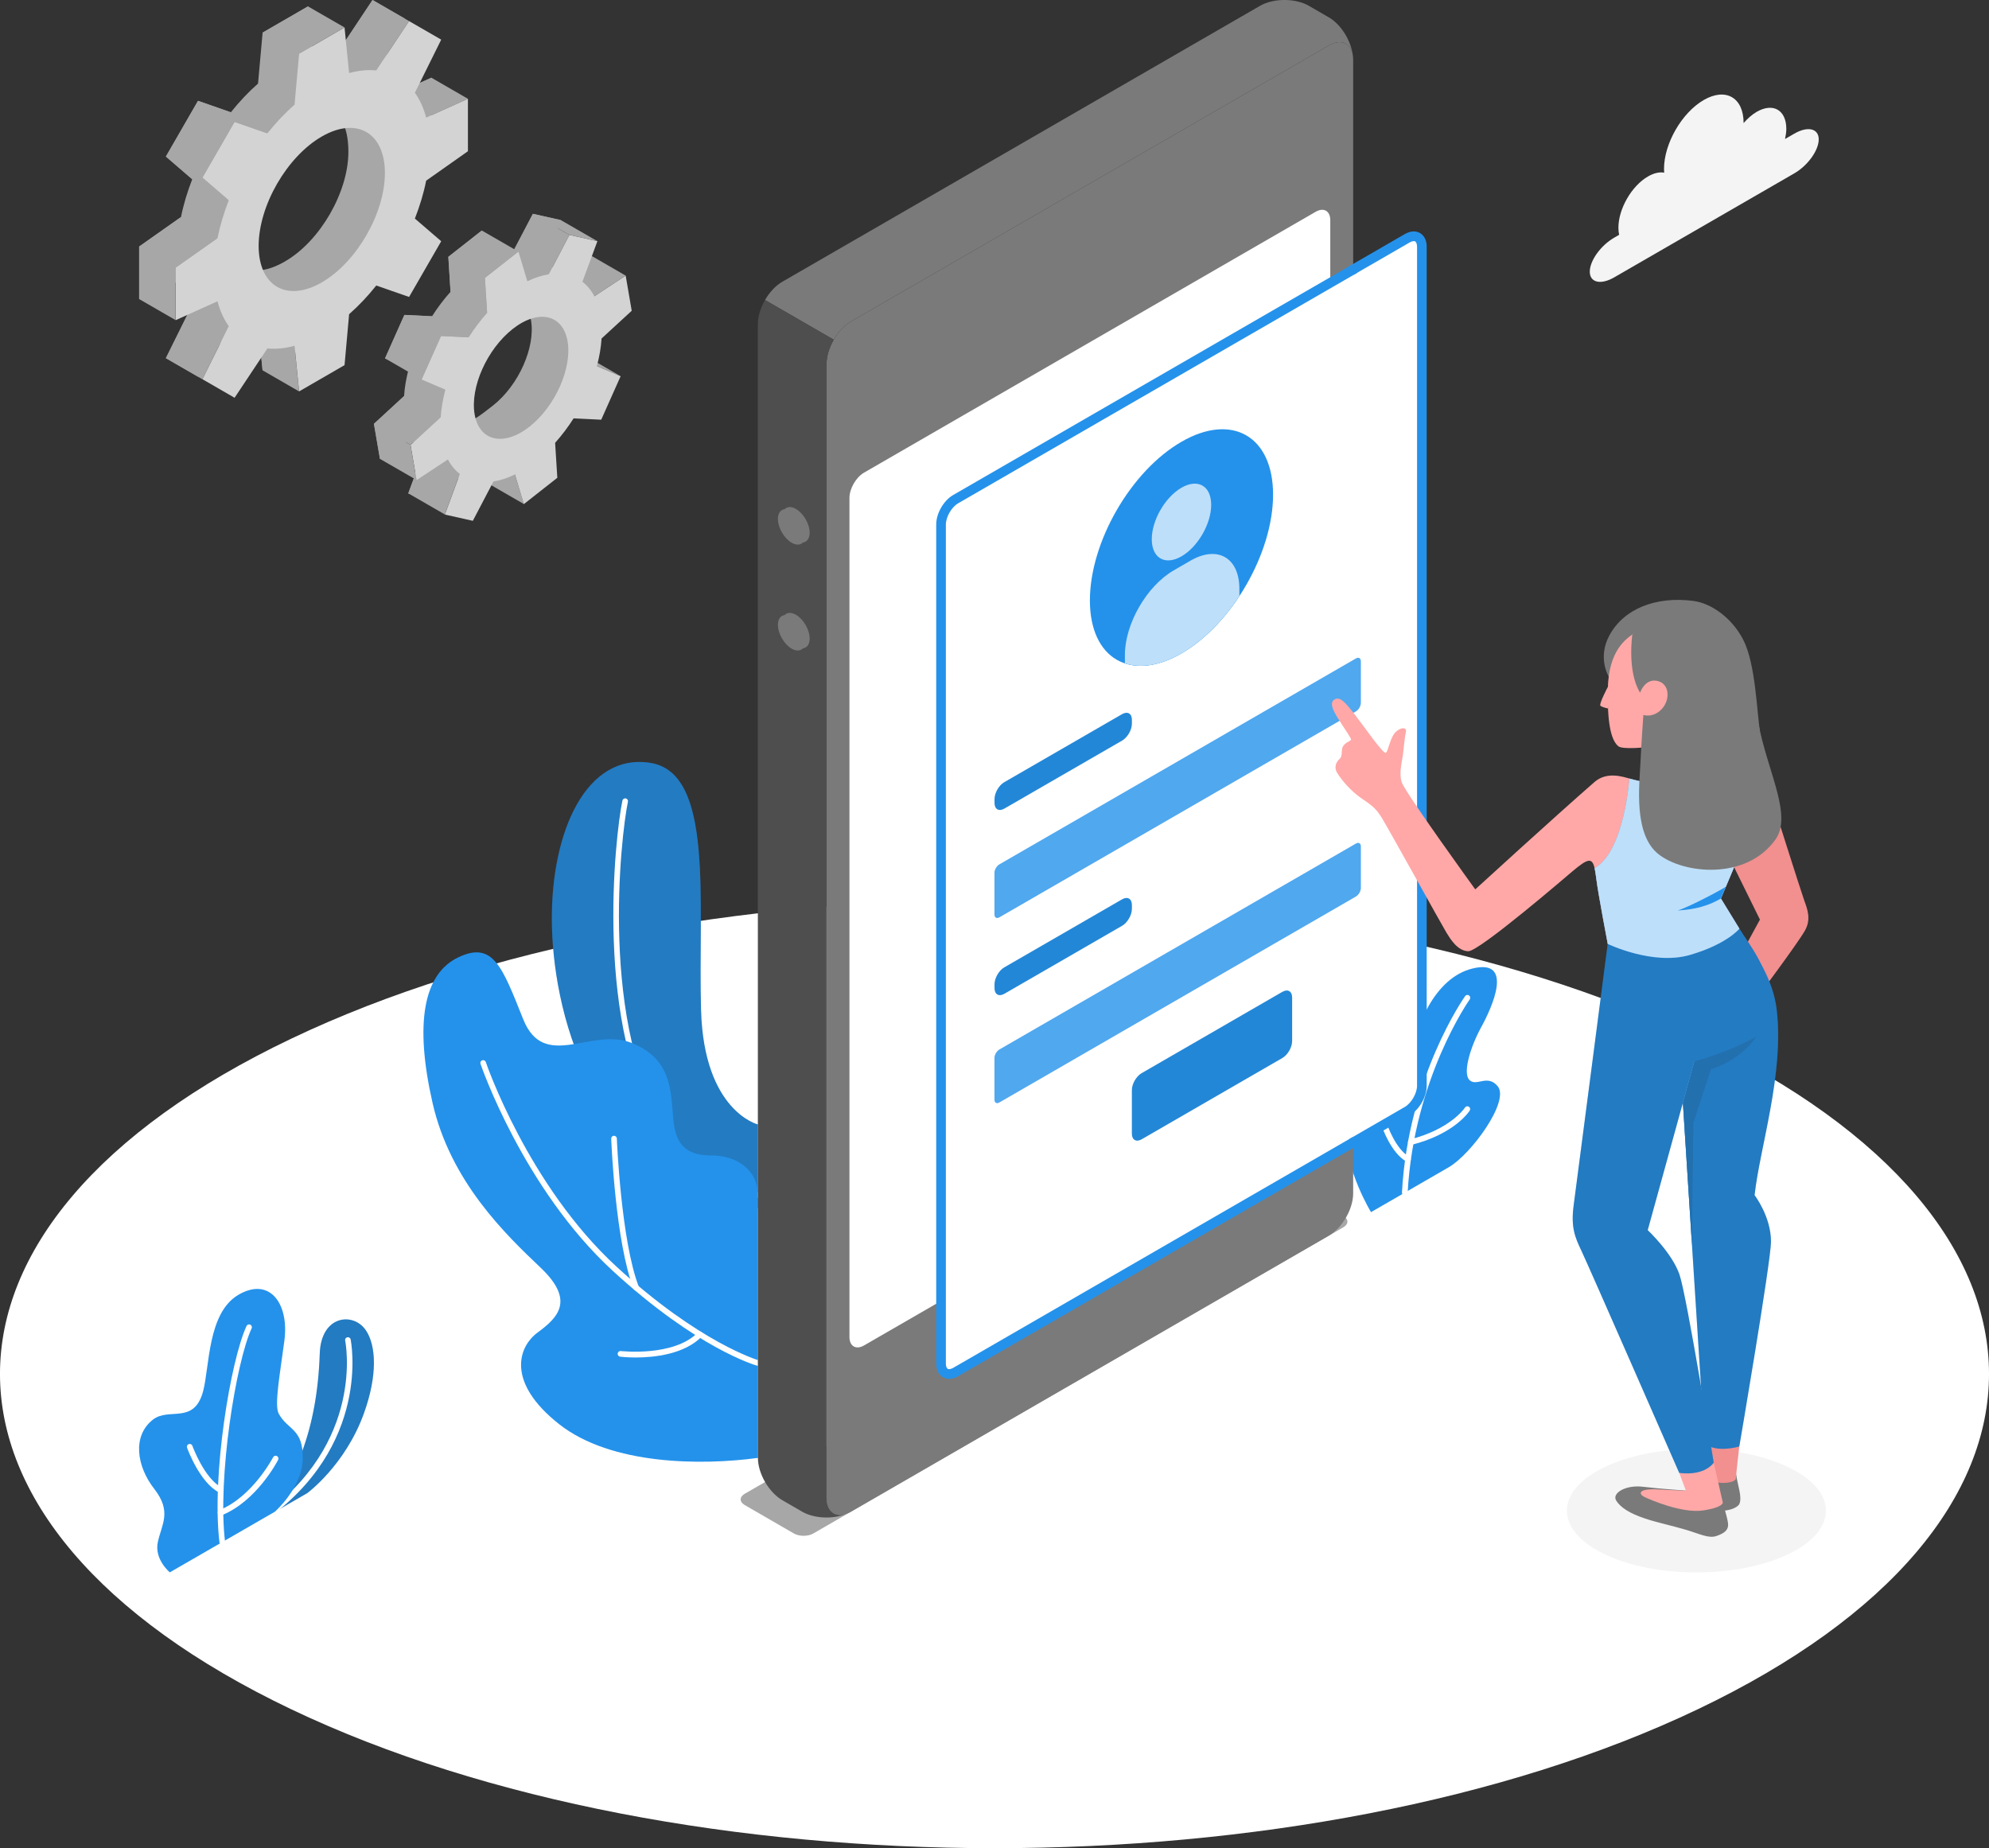 <svg width="495" height="460" viewBox="0 0 495 460" fill="none" xmlns="http://www.w3.org/2000/svg">
<rect x="0" y="0" width="495" height="460" fill="#333333" stroke="none"/>
<g clip-path="url(#clip0_1405_24169)">
<path d="M72.492 425.432C169.152 471.523 325.862 471.523 422.508 425.432C519.169 379.34 519.169 304.604 422.508 258.512C325.848 212.421 169.138 212.421 72.492 258.512C-24.169 304.604 -24.169 379.34 72.492 425.432Z" fill="white"/>
<path d="M399.392 386.863C411.974 392.87 432.383 392.87 444.98 386.863C457.562 380.856 457.562 371.13 444.98 365.123C432.397 359.116 411.988 359.116 399.392 365.123C386.809 371.13 386.809 380.856 399.392 386.863Z" fill="#F4F4F4"/>
<path d="M65.085 378.204L76.475 371.621C76.475 371.621 85.874 364.702 90.531 351.874C94.051 342.161 93.574 334.779 91.035 331.074C87.921 326.512 79.884 327.312 79.575 336.926C78.944 355.846 73.431 368.94 65.071 378.218L65.085 378.204Z" fill="#2492EB"/>
<path opacity="0.2" d="M65.085 378.204L76.475 371.621C76.475 371.621 85.874 364.702 90.531 351.874C94.051 342.161 93.574 334.779 91.035 331.074C87.921 326.512 79.884 327.312 79.575 336.926C78.944 355.846 73.431 368.94 65.071 378.218L65.085 378.204Z" fill="#222222"/>
<path d="M65.085 378.905C64.861 378.905 64.651 378.793 64.51 378.596C64.286 378.274 64.37 377.839 64.693 377.614C91.064 359.354 85.958 333.923 85.902 333.67C85.817 333.291 86.056 332.912 86.435 332.842C86.813 332.758 87.192 332.996 87.262 333.375C87.318 333.642 92.649 359.958 65.492 378.765C65.366 378.849 65.226 378.891 65.1 378.891L65.085 378.905Z" fill="white"/>
<path d="M42.291 391.368C42.291 391.368 38.322 388.14 39.29 383.761C40.244 379.382 42.81 376.239 38.406 370.597C34.002 364.954 32.865 357.432 38.041 353.347C42.039 350.19 48.281 354.667 50.539 346.302C52.181 340.211 51.62 326.723 59.391 322.232C67.161 317.74 71.973 324.505 70.78 333.642C69.714 341.825 68.213 349.712 69.364 351.846C71.636 356.042 75.522 355.481 75.339 363.172C75.171 370.33 68.41 376.253 68.41 376.253L42.278 391.34L42.291 391.368Z" fill="#2492EB"/>
<path d="M55.323 384.533C54.972 384.533 54.663 384.267 54.621 383.916C52.615 367.284 57.399 338.568 61.354 330.035C61.523 329.684 61.929 329.53 62.28 329.698C62.631 329.867 62.785 330.274 62.617 330.625C58.731 339.018 54.088 367.846 56.01 383.747C56.052 384.126 55.785 384.477 55.393 384.533C55.365 384.533 55.337 384.533 55.309 384.533H55.323Z" fill="white"/>
<path d="M54.944 371.593C54.846 371.593 54.733 371.565 54.635 371.523C49.768 369.137 46.682 360.688 46.556 360.323C46.429 359.958 46.612 359.551 46.977 359.425C47.341 359.298 47.748 359.481 47.874 359.846C47.902 359.93 50.89 368.126 55.252 370.26C55.603 370.428 55.743 370.849 55.575 371.2C55.449 371.453 55.21 371.593 54.944 371.593Z" fill="white"/>
<path d="M54.874 377.193C54.593 377.193 54.327 377.025 54.228 376.758C54.088 376.393 54.257 375.986 54.621 375.846C62.813 372.561 67.919 362.793 67.975 362.695C68.157 362.344 68.578 362.218 68.915 362.4C69.266 362.583 69.392 363.004 69.223 363.34C69.013 363.761 63.823 373.67 55.154 377.151C55.07 377.179 54.986 377.207 54.888 377.207L54.874 377.193Z" fill="white"/>
<path d="M341.208 301.698C341.208 301.698 335.078 291.776 334.489 280.969C333.9 270.161 336.27 265.684 339.524 264.393C342.779 263.102 343.017 267.074 344.7 269.418C346.384 271.762 349.778 270.428 351.027 263.116C352.275 255.804 356.89 243.425 366.414 241.067C376.934 238.456 371.296 250.807 368.644 255.621C366.007 260.435 363.945 267.004 365.685 268.786C367.424 270.569 370.131 267.27 372.712 270.33C375.84 274.021 366.12 287.298 360.537 290.526L341.194 301.698H341.208Z" fill="#2492EB"/>
<path d="M349.61 297.516C349.61 297.516 349.582 297.516 349.568 297.516C349.175 297.502 348.88 297.165 348.908 296.772C350.451 268.028 364.464 248.127 364.619 247.93C364.843 247.607 365.278 247.537 365.601 247.762C365.909 247.986 365.993 248.421 365.769 248.744C365.629 248.941 351.854 268.534 350.325 296.842C350.311 297.221 350.003 297.502 349.624 297.502L349.61 297.516Z" fill="white"/>
<path d="M350.409 289.235C350.297 289.235 350.171 289.207 350.073 289.151C346.145 286.975 343.971 280.519 343.873 280.253C343.746 279.888 343.943 279.495 344.322 279.368C344.686 279.242 345.093 279.453 345.205 279.817C345.219 279.874 347.295 286.021 350.746 287.93C351.083 288.112 351.209 288.547 351.027 288.884C350.9 289.123 350.662 289.249 350.409 289.249V289.235Z" fill="white"/>
<path d="M351.097 284.982C350.788 284.982 350.493 284.772 350.423 284.449C350.325 284.07 350.55 283.691 350.928 283.593C361.056 281.024 364.563 275.719 364.591 275.663C364.801 275.34 365.236 275.242 365.558 275.453C365.881 275.663 365.979 276.098 365.769 276.421C365.615 276.66 361.982 282.246 351.265 284.954C351.209 284.968 351.153 284.982 351.097 284.982Z" fill="white"/>
<path d="M188.622 279.874C188.622 279.874 175.17 276.589 174.468 251.396C173.711 224.196 177.765 192.463 161.9 189.881C146.035 187.298 137.128 206.765 137.339 229.375C137.521 249.235 145.516 292.323 188.622 300.772V279.874Z" fill="#2492EB"/>
<path opacity="0.2" d="M188.622 279.874C188.622 279.874 175.17 276.589 174.468 251.396C173.711 224.196 177.765 192.463 161.9 189.881C146.035 187.298 137.128 206.765 137.339 229.375C137.521 249.235 145.516 292.323 188.622 300.772V279.874Z" fill="#222222"/>
<path d="M188.622 298.176C188.622 298.176 188.537 298.176 188.495 298.176C178.789 296.407 170.905 291.074 165.028 282.302C147.606 256.295 153.091 207.734 154.901 199.256C154.985 198.877 155.349 198.639 155.728 198.709C156.107 198.793 156.345 199.158 156.275 199.537C154.494 207.93 149.051 255.902 166.206 281.516C171.859 289.951 179.448 295.088 188.762 296.786C189.141 296.856 189.393 297.221 189.323 297.6C189.267 297.937 188.972 298.176 188.636 298.176H188.622Z" fill="white"/>
<path d="M188.622 362.863C174.721 364.744 152.123 364.716 139.12 354.442C126.103 344.169 128.81 335.327 133.818 331.635C138.826 327.944 143.174 323.72 134.561 315.537C125.949 307.341 112.104 294.176 107.629 274.428C103.155 254.681 105.357 242.33 114.166 238.218C122.708 234.232 124.967 240.562 130.199 253.656C135.431 266.737 147.2 255.523 157.271 259.607C167.343 263.691 166.936 271.776 167.581 278.723C168.212 285.67 171.537 287.593 177.232 287.593C182.927 287.593 188.622 290.877 188.622 297.474V362.863Z" fill="#2492EB"/>
<path d="M188.622 339.944C188.622 339.944 188.495 339.944 188.439 339.916C187.836 339.748 173.458 335.565 152.516 316.323C130.213 295.832 119.693 265.095 119.58 264.786C119.454 264.421 119.651 264.014 120.015 263.902C120.38 263.776 120.787 263.972 120.899 264.337C120.997 264.646 131.419 295.046 153.456 315.285C174.104 334.274 188.664 338.527 188.804 338.569C189.183 338.681 189.393 339.06 189.295 339.439C189.211 339.748 188.93 339.944 188.622 339.944Z" fill="white"/>
<path d="M158.337 321.221C158.057 321.221 157.79 321.053 157.678 320.772C153.175 309.193 152.151 284.449 152.109 283.41C152.095 283.017 152.39 282.695 152.782 282.681C153.147 282.681 153.498 282.961 153.512 283.354C153.512 283.607 154.564 308.912 158.982 320.267C159.123 320.632 158.94 321.039 158.59 321.179C158.505 321.207 158.421 321.221 158.337 321.221Z" fill="white"/>
<path d="M158.211 337.867C156.037 337.867 154.522 337.698 154.339 337.67C153.961 337.628 153.68 337.277 153.722 336.884C153.764 336.506 154.115 336.211 154.508 336.267C154.634 336.267 167.693 337.755 173.683 331.635C173.949 331.355 174.398 331.355 174.679 331.635C174.959 331.902 174.959 332.351 174.679 332.632C170.288 337.109 162.77 337.867 158.211 337.867Z" fill="white"/>
<path d="M148.111 72.098L146.611 63.355L138.812 68.491C138.026 66.99 137.03 65.797 135.838 64.884L139.569 54.779L132.612 53.221L127.478 63.018C125.78 63.284 123.985 63.86 122.133 64.758L119.903 57.376L111.571 63.93L112.118 72.632C110.435 74.512 108.892 76.561 107.517 78.723L100.644 78.386L95.819 89.207L101.724 91.734C101.107 94.063 100.7 96.365 100.56 98.597L93.055 105.502L94.556 114.246L102.355 109.109C103.141 110.611 104.137 111.804 105.329 112.716L101.598 122.821L108.555 124.379L115.905 117.207C117.603 116.941 117.196 113.741 119.047 112.842L121.264 120.225L129.596 113.67L129.385 110.246C131.069 108.365 137.437 104.225 138.812 102.077L140.537 99.228L145.362 88.407L143.118 84.337L140.621 79.032L148.125 72.126L148.111 72.098ZM122.68 100.94C116.298 105.965 114.348 107.06 113.184 100.351C112.02 93.642 115.765 83.397 122.147 78.372C128.53 73.347 130.984 72.969 132.149 79.691C133.313 86.414 129.063 95.916 122.68 100.94Z" fill="#A7A7A7"/>
<path d="M132.626 53.221L141.715 58.47L136.581 68.253L127.478 63.018L132.626 53.221Z" fill="#A7A7A7"/>
<path d="M155.7 68.59L147.901 73.74L138.812 68.491L146.611 63.34L155.7 68.59Z" fill="#A7A7A7"/>
<path d="M154.452 93.628L148.546 91.102L139.457 85.853L145.362 88.379L154.452 93.628Z" fill="#A7A7A7"/>
<path d="M101.612 122.793L110.701 128.042L114.433 117.937L105.343 112.688L101.612 122.793Z" fill="#A7A7A7"/>
<path d="M130.367 125.446L121.264 120.196L119.047 112.814L128.137 118.063L130.367 125.446Z" fill="#A7A7A7"/>
<path d="M157.215 77.347L155.714 68.603L147.915 73.74C147.13 72.239 146.134 71.046 144.941 70.133L148.673 60.028L141.715 58.47L136.581 68.267C134.884 68.533 133.088 69.109 131.237 70.007L129.021 62.625L120.689 69.179L121.236 77.881C119.552 79.761 118.009 81.811 116.635 83.972L109.762 83.635L104.936 94.456L110.842 96.983C110.224 99.312 109.818 101.614 109.677 103.846L102.173 110.751L103.674 119.495L111.473 114.358C112.258 115.86 113.254 117.053 114.447 117.965L110.715 128.07L117.673 129.628L122.807 119.832C124.504 119.565 126.299 118.99 128.151 118.091L130.367 125.474L138.699 118.919L138.152 110.218C139.835 108.337 141.378 106.288 142.753 104.126L149.626 104.463L154.452 93.642L148.546 91.116C149.177 88.786 149.57 86.484 149.711 84.253L157.215 77.347ZM131.784 106.19C125.402 111.214 119.286 109.853 118.122 103.13C116.957 96.407 121.208 86.905 127.59 81.881C133.972 76.856 140.088 78.218 141.252 84.94C142.402 91.649 138.166 101.165 131.784 106.19Z" fill="#D3D3D3"/>
<path d="M129.007 62.625L119.917 57.376L111.585 63.916L120.675 69.165L129.007 62.625Z" fill="#A7A7A7"/>
<path d="M111.585 63.916L112.132 72.618L121.222 77.867L120.675 69.165L111.585 63.916Z" fill="#A7A7A7"/>
<path d="M116.621 83.958L107.531 78.709L100.644 78.372L109.748 83.621L116.621 83.958Z" fill="#A7A7A7"/>
<path d="M100.644 78.372L95.819 89.193L104.922 94.442L109.748 83.621L100.644 78.372Z" fill="#A7A7A7"/>
<path d="M109.663 103.817L100.56 98.568L93.069 105.474L102.159 110.723L109.663 103.817Z" fill="#A7A7A7"/>
<path d="M103.66 119.467L94.57 114.217L93.069 105.474L102.159 110.723L103.66 119.467Z" fill="#A7A7A7"/>
<path d="M141.715 58.47L132.626 53.221L139.569 54.779L148.673 60.028L141.715 58.47Z" fill="#A7A7A7"/>
<path d="M107.363 32.407V19.34L96.969 24.028C96.338 21.614 95.384 19.551 94.163 17.839L100.714 4.618L92.719 0L84.555 12.281C82.465 12.07 80.192 12.281 77.794 12.94L76.658 1.586L65.352 8.126L64.216 20.8C61.817 22.905 59.545 25.319 57.455 27.944L49.291 25.095L41.295 38.961L47.846 44.603C46.626 47.733 45.658 50.905 45.041 54.035L34.647 61.361V74.428L45.041 69.74C45.672 72.154 46.626 74.218 47.846 75.93L41.295 89.137L49.291 93.754L57.455 81.474C59.545 81.684 61.817 81.474 64.216 80.814L65.352 92.168L76.658 85.628L77.794 72.954C81.16 71.832 84.765 69.221 86.869 66.597L92.719 68.66L100.714 54.793L95.805 50.554C97.025 47.425 97.165 42.442 96.969 39.705L107.363 32.379V32.407ZM70.991 65.039C62.308 70.049 56.922 66.498 56.922 56.463C56.922 46.428 64.089 34.147 72.772 29.137C81.455 24.126 86.701 27.775 86.701 37.797C86.701 47.818 79.659 60.014 70.991 65.025V65.039Z" fill="#A7A7A7"/>
<path d="M101.808 5.249L92.705 0L84.541 12.281L93.644 17.53L101.808 5.249Z" fill="#A7A7A7"/>
<path d="M116.452 24.59L107.363 19.34L96.969 24.028L106.058 29.277L116.452 24.59Z" fill="#A7A7A7"/>
<path d="M74.427 97.418L65.338 92.168L64.188 80.828L73.291 86.077L74.427 97.418Z" fill="#A7A7A7"/>
<path d="M41.267 89.151L50.371 94.4L56.908 81.179L47.818 75.93L41.267 89.151Z" fill="#A7A7A7"/>
<path d="M116.452 37.656V24.589L106.058 29.277C105.427 26.863 104.473 24.8 103.253 23.088L109.804 9.867L101.808 5.249L93.644 17.53C91.554 17.319 89.282 17.53 86.883 18.189L85.747 6.835L74.442 13.375L73.305 26.049C70.907 28.154 68.634 30.568 66.544 33.193L58.38 30.344L50.385 44.21L56.936 49.852C55.715 52.982 54.761 56.154 54.13 59.284L43.736 66.61V79.677L54.13 74.989C54.761 77.403 55.715 79.467 56.936 81.179L50.385 94.386L58.38 99.003L66.544 86.723C68.634 86.933 70.907 86.723 73.305 86.063L74.442 97.417L85.747 90.877L86.883 78.203C89.282 76.098 91.554 73.684 93.644 71.059L101.808 73.909L109.804 60.042L103.253 54.4C104.473 51.27 105.441 48.098 106.058 44.968L116.452 37.642V37.656ZM80.08 70.288C71.398 75.298 64.37 71.242 64.37 61.207C64.37 51.172 71.412 38.989 80.08 33.979C88.763 28.968 95.791 33.025 95.791 43.059C95.791 53.095 88.749 65.277 80.08 70.288Z" fill="#D3D3D3"/>
<path d="M57.427 27.944L66.53 33.193L58.367 30.344L49.263 25.095L57.427 27.944Z" fill="#A7A7A7"/>
<path d="M49.269 25.1L41.272 38.972L50.372 44.225L58.37 30.353L49.269 25.1Z" fill="#A7A7A7"/>
<path d="M41.267 38.961L50.371 44.211L56.908 49.853L47.818 44.603L41.267 38.961Z" fill="#A7A7A7"/>
<path d="M45.013 54.035L54.102 59.284L43.708 66.611L34.619 61.361L45.013 54.035Z" fill="#A7A7A7"/>
<path d="M34.619 61.361L43.708 66.61V79.677L34.619 74.428V61.361Z" fill="#A7A7A7"/>
<path d="M85.747 6.835L76.644 1.586L65.338 8.126L74.427 13.375L85.747 6.835Z" fill="#A7A7A7"/>
<path d="M202.438 381.656L334.32 305.46C335.667 304.688 335.667 303.425 334.32 302.653L322.117 295.593C320.77 294.821 318.596 294.821 317.263 295.593L185.339 371.79C183.993 372.562 183.993 373.825 185.339 374.597L197.571 381.67C198.917 382.442 201.092 382.442 202.424 381.67L202.438 381.656Z" fill="#A7A7A7"/>
<path d="M330.687 11.326L211.78 80.014C208.428 81.951 205.706 86.667 205.706 90.54V372.744C205.706 376.617 208.428 378.189 211.78 376.253L330.687 307.565C334.04 305.628 336.761 300.912 336.761 297.039V14.835C336.761 10.961 334.04 9.389 330.687 11.326Z" fill="#7A7A7A"/>
<path d="M211.78 80.014L330.687 11.326C333.689 9.6 336.172 10.667 336.663 13.684C336.2 10.063 333.717 6.049 330.687 4.309L325.736 1.446C322.383 -0.491 316.941 -0.491 313.588 1.446L194.681 70.133C192.998 71.102 191.483 72.772 190.389 74.667L207.488 84.548C208.582 82.639 210.111 80.983 211.78 80.014Z" fill="#7A7A7A"/>
<path d="M188.622 362.863C188.622 366.737 191.343 371.453 194.695 373.39L199.647 376.253C202.677 378.007 207.404 378.162 210.756 376.744C207.895 377.825 205.706 376.211 205.706 372.744V90.541C205.706 88.604 206.38 86.457 207.488 84.548L190.389 74.667C189.295 76.576 188.608 78.723 188.608 80.66V362.863H188.622Z" fill="#4E4E4E"/>
<path d="M215.048 117.628L327.419 52.716C329.439 51.551 331.066 52.492 331.066 54.821V263.635C331.066 265.965 329.439 268.786 327.419 269.951L215.048 334.863C213.043 336.028 211.401 335.088 211.401 332.758V123.944C211.401 121.614 213.029 118.793 215.048 117.628Z" fill="white"/>
<path d="M271.241 56.379C270.062 57.067 269.109 58.723 269.109 60.084C269.109 61.446 270.062 62.007 271.241 61.319C272.419 60.632 273.373 58.976 273.373 57.614C273.373 56.253 272.419 55.691 271.241 56.379Z" fill="#7A7A7A"/>
<path d="M271.241 312.435C266.584 315.13 262.811 321.67 262.811 327.06C262.811 332.449 266.584 334.625 271.241 331.93C275.898 329.235 279.671 322.695 279.671 317.306C279.671 311.916 275.898 309.741 271.241 312.435Z" fill="#7A7A7A"/>
<path d="M251.056 78.106C248.699 79.467 246.778 82.779 246.778 85.516C246.778 88.253 248.685 89.348 251.056 87.986C253.412 86.625 255.334 83.313 255.334 80.576C255.334 77.839 253.426 76.744 251.056 78.106Z" fill="#7A7A7A"/>
<path d="M261.506 77.179C261.506 78.99 262.867 79.691 264.55 78.723L292.66 62.484C294.343 61.516 295.704 59.256 295.704 57.432C295.704 55.607 294.343 54.919 292.66 55.888L264.55 72.126C262.867 73.095 261.506 75.355 261.506 77.179Z" fill="#7A7A7A"/>
<path d="M198.076 126.667C199.969 127.762 201.498 130.414 201.498 132.59C201.498 134.765 199.969 135.649 198.076 134.569C196.182 133.474 194.653 130.821 194.653 128.646C194.653 126.47 196.182 125.586 198.076 126.667Z" fill="#7A7A7A"/>
<path d="M198.076 153.011C199.969 154.105 201.498 156.758 201.498 158.934C201.498 161.109 199.969 161.993 198.076 160.912C196.182 159.818 194.653 157.165 194.653 154.99C194.653 152.814 196.182 151.93 198.076 153.011Z" fill="#7A7A7A"/>
<path d="M197.024 127.186C198.917 128.281 200.446 130.933 200.446 133.109C200.446 135.284 198.917 136.168 197.024 135.088C195.13 133.993 193.601 131.34 193.601 129.165C193.601 126.989 195.13 126.105 197.024 127.186Z" fill="#7A7A7A"/>
<path d="M197.024 153.544C198.917 154.639 200.446 157.291 200.446 159.467C200.446 161.642 198.917 162.526 197.024 161.446C195.13 160.351 193.601 157.698 193.601 155.523C193.601 153.347 195.13 152.463 197.024 153.544Z" fill="#7A7A7A"/>
<path d="M353.86 61.417C353.86 59.088 352.233 58.147 350.213 59.312L336.761 67.088L237.842 124.225C235.822 125.389 234.195 128.211 234.195 130.54V339.368C234.195 341.698 235.822 342.639 237.842 341.474L336.789 284.309L350.199 276.561C352.205 275.396 353.846 272.575 353.846 270.246V61.417H353.86Z" fill="white" stroke="#2492EB" stroke-miterlimit="10"/>
<path d="M236.215 342.667C235.752 342.667 235.303 342.555 234.911 342.33C233.999 341.797 233.494 340.744 233.494 339.355V130.541C233.494 127.958 235.247 124.912 237.492 123.621L336.41 66.484L337.112 67.705L238.193 124.842C236.412 125.867 234.897 128.491 234.897 130.555V339.369C234.897 340.225 235.163 340.856 235.612 341.123C236.075 341.39 236.748 341.291 237.492 340.87L336.438 283.705L337.14 284.926L238.193 342.091C237.506 342.484 236.832 342.681 236.215 342.681V342.667Z" fill="#2492EB" stroke="#2492EB" stroke-miterlimit="10"/>
<path d="M337.154 284.912L336.452 283.691L349.862 275.944C351.644 274.905 353.159 272.295 353.159 270.232V61.417C353.159 60.561 352.892 59.93 352.443 59.663C351.994 59.397 351.307 59.495 350.564 59.916L337.112 67.691L336.41 66.47L349.862 58.695C351.055 58.007 352.219 57.909 353.145 58.442C354.056 58.975 354.561 60.028 354.561 61.404V270.246C354.561 272.828 352.808 275.874 350.564 277.165L337.154 284.912Z" fill="#2492EB" stroke="#2492EB" stroke-miterlimit="10"/>
<path d="M294.035 109.951C306.617 102.681 316.829 108.576 316.829 123.116C316.829 137.656 306.631 155.341 294.035 162.611C281.452 169.881 271.241 163.986 271.241 149.446C271.241 134.906 281.438 117.221 294.035 109.951Z" fill="#2492EB"/>
<path d="M294.035 121.39C298.117 119.032 301.427 120.941 301.427 125.657C301.427 130.372 298.117 136.113 294.035 138.471C289.953 140.828 286.642 138.92 286.642 134.204C286.642 129.488 289.953 123.748 294.035 121.39Z" fill="#2492EB"/>
<path d="M308.44 146.554C308.44 138.807 302.998 135.663 296.293 139.537L292.099 141.965C285.394 145.839 279.952 155.27 279.952 163.018V165.109C283.823 166.4 288.718 165.698 294.035 162.625C299.505 159.467 304.513 154.344 308.44 148.365V146.568V146.554Z" fill="#2492EB"/>
<path opacity="0.7" d="M294.035 121.389C298.117 119.032 301.427 120.94 301.427 125.656C301.427 130.372 298.117 136.112 294.035 138.47C289.953 140.828 286.642 138.919 286.642 134.203C286.642 129.488 289.953 123.747 294.035 121.389Z" fill="white"/>
<path opacity="0.7" d="M308.44 146.554C308.44 138.807 302.998 135.663 296.293 139.537L292.099 141.965C285.394 145.839 279.952 155.27 279.952 163.018V165.109C283.823 166.4 288.718 165.698 294.035 162.625C299.505 159.467 304.513 154.344 308.44 148.365V146.568V146.554Z" fill="white"/>
<path d="M249.934 194.681L279.264 177.741C280.611 176.969 281.691 177.6 281.691 179.144V180.113C281.691 181.67 280.597 183.551 279.264 184.323L249.934 201.263C248.587 202.035 247.507 201.404 247.507 199.86V198.891C247.507 197.348 248.601 195.453 249.934 194.681Z" fill="#2492EB"/>
<path opacity="0.1" d="M249.934 194.681L279.264 177.741C280.611 176.969 281.691 177.6 281.691 179.144V180.113C281.691 181.67 280.597 183.551 279.264 184.323L249.934 201.263C248.587 202.035 247.507 201.404 247.507 199.86V198.891C247.507 197.348 248.601 195.453 249.934 194.681Z" fill="#222222"/>
<path d="M248.713 215.144L337.448 163.888C338.122 163.495 338.669 163.818 338.669 164.59V174.948C338.669 175.72 338.122 176.66 337.448 177.053L248.713 228.309C248.04 228.702 247.493 228.379 247.493 227.607V217.249C247.493 216.477 248.04 215.537 248.713 215.144Z" fill="#2492EB"/>
<path opacity="0.2" d="M248.713 215.144L337.448 163.888C338.122 163.495 338.669 163.818 338.669 164.59V174.948C338.669 175.72 338.122 176.66 337.448 177.053L248.713 228.309C248.04 228.702 247.493 228.379 247.493 227.607V217.249C247.493 216.477 248.04 215.537 248.713 215.144Z" fill="white"/>
<path d="M249.934 240.772L279.264 223.832C280.611 223.06 281.691 223.692 281.691 225.235V226.204C281.691 227.748 280.597 229.642 279.264 230.414L249.934 247.355C248.587 248.127 247.507 247.495 247.507 245.951V244.983C247.507 243.439 248.601 241.544 249.934 240.772Z" fill="#2492EB"/>
<path opacity="0.1" d="M249.934 240.772L279.264 223.832C280.611 223.06 281.691 223.692 281.691 225.235V226.204C281.691 227.748 280.597 229.642 279.264 230.414L249.934 247.355C248.587 248.127 247.507 247.495 247.507 245.951V244.983C247.507 243.439 248.601 241.544 249.934 240.772Z" fill="#222222"/>
<path d="M248.713 261.221L337.448 209.965C338.122 209.572 338.669 209.895 338.669 210.667V221.025C338.669 221.797 338.122 222.737 337.448 223.13L248.713 274.386C248.04 274.779 247.493 274.456 247.493 273.684V263.327C247.493 262.555 248.04 261.614 248.713 261.221Z" fill="#2492EB"/>
<path opacity="0.2" d="M248.713 261.221L337.448 209.965C338.122 209.572 338.669 209.895 338.669 210.667V221.025C338.669 221.797 338.122 222.737 337.448 223.13L248.713 274.386C248.04 274.779 247.493 274.456 247.493 273.684V263.327C247.493 262.555 248.04 261.614 248.713 261.221Z" fill="white"/>
<path d="M284.118 267.102L319.143 246.863C320.49 246.091 321.57 246.723 321.57 248.267V259.116C321.57 260.66 320.476 262.554 319.143 263.326L284.118 283.565C282.771 284.337 281.691 283.705 281.691 282.161V271.312C281.691 269.768 282.785 267.874 284.118 267.102Z" fill="#2492EB"/>
<path opacity="0.1" d="M284.118 267.102L319.143 246.863C320.49 246.091 321.57 246.723 321.57 248.267V259.116C321.57 260.66 320.476 262.554 319.143 263.326L284.118 283.565C282.771 284.337 281.691 283.705 281.691 282.161V271.312C281.691 269.768 282.785 267.874 284.118 267.102Z" fill="#222222"/>
<path d="M367.158 221.375C367.158 221.375 349.918 197.586 348.88 194.765C348.081 192.631 348.936 189.459 349.133 187.986C349.329 186.512 349.61 183.228 349.862 182.315C350.297 180.715 348.221 181.052 347.071 182.498C345.879 183.986 345.5 186.877 344.911 187.354C344.322 187.831 339.721 181.137 337.308 178.035C334.909 174.933 333.409 173.066 331.95 174.217C330.898 175.045 331.683 176.856 333.423 179.48C335.162 182.119 335.933 183.34 336.2 183.901C336.466 184.463 335.036 184.519 334.264 185.698C333.661 186.624 334.222 188.126 333.423 188.842C332.623 189.558 331.88 190.849 332.749 192.308C333.871 194.161 336.102 196.8 338.683 198.596C341.264 200.379 342.302 201.01 343.817 203.438C345.332 205.866 359.064 230.666 359.99 232.154C360.916 233.642 362.697 236.673 365.404 236.758C368.111 236.842 390.274 217.754 391.41 216.8C395.057 213.754 396.208 213.305 396.839 216.056C397.035 216.912 397.161 217.894 397.302 219.003C397.737 222.484 400.107 234.919 400.107 234.919C400.107 234.919 411.315 240.351 420.544 237.67C429.774 234.989 432.874 231.13 432.874 231.13L428.259 223.607C429.522 220.505 435.315 207.93 437.139 199.13L408.243 194.456C407.654 194.33 406.7 194.091 405.493 193.768C403.908 193.347 399.925 191.944 396.839 194.624C386.894 203.284 367.158 221.347 367.158 221.347" fill="#FFA8A7"/>
<path d="M424.444 367.256L419.268 374.456C419.268 374.456 421.667 375.859 426.787 376.056C431.415 376.238 432.692 374.708 432.86 374.344C433.646 372.659 432.425 369.628 432.089 367.031L424.444 367.256Z" fill="#7A7A7A"/>
<path d="M419.549 370.989C419.549 370.989 413.278 370.582 408.93 370.049C404.596 369.501 401.159 371.621 402.183 373.403C403.207 375.186 405.592 376.673 409.309 377.922C412.493 378.989 416.322 379.775 419.647 380.772C423.055 381.796 425.244 382.961 427.165 382.301C429.325 381.558 430.237 380.701 430.055 379.129C429.872 377.558 428.315 372.505 428.315 372.505L419.549 370.989Z" fill="#7A7A7A"/>
<path d="M432.86 360.014C432.86 360.014 432.075 366.554 432.019 367.958C431.962 369.361 425.636 369.811 424.444 367.242L424.248 359.242L432.874 360L432.86 360.014Z" fill="#F28F8F"/>
<path d="M426.492 364.042L428.75 373.965C428.75 373.965 428.961 375.172 423.799 375.944C418.637 376.716 410.529 373.235 409.155 372.533C407.78 371.831 407.612 370.428 412.689 370.709C417.767 370.989 419.563 371.003 419.563 371.003L417.921 366.61L426.506 364.056L426.492 364.042Z" fill="#FFA8A7"/>
<path d="M437.138 199.144L440.715 198.161C440.715 198.161 448.192 221.838 449.019 224.112C449.847 226.386 450.773 228.828 449.174 231.649C447.252 235.003 437.138 248.519 437.138 248.519L430.714 242.231L437.994 228.884L431.556 215.817L437.138 199.144Z" fill="#F28F8F"/>
<path d="M400.36 168.379C400.36 168.379 397.498 163.789 400.514 158.175C404.063 151.565 412.016 148.323 421.47 149.572C425.847 150.147 430.995 153.74 433.828 159.214C436.942 165.235 437.223 177.361 437.994 181.951L400.36 168.379Z" fill="#7A7A7A"/>
<path d="M400.135 170.961C400.135 170.961 397.891 175.242 398.284 175.635C398.676 176.028 400.177 176.337 400.177 176.337L400.149 170.961H400.135Z" fill="#FFA8A7"/>
<path d="M406.966 157.431C404.526 159.031 400.318 161.937 400.135 171.565C399.953 181.445 401.341 184.617 402.8 185.768C403.782 186.54 409.547 186.147 412.016 185.572C414.485 184.996 421.597 181.473 424.163 176.126C427.179 169.838 426.562 160.631 422.087 157.951C415.775 154.189 409.042 156.084 406.966 157.431Z" fill="#FFA8A7"/>
<path d="M432.86 231.158C437.181 237.895 441.305 243.831 442.174 251.396C444.026 267.382 437.952 285.656 436.662 297.474C436.662 297.474 440.743 302.779 440.743 309.024C440.743 313.909 432.86 360.014 432.86 360.014C432.86 360.014 427.137 361.754 424.234 359.256L418.819 274.442L421.667 264.112L432.846 231.158H432.86Z" fill="#2492EB"/>
<path opacity="0.2" d="M432.86 231.158C437.181 237.895 441.305 243.831 442.174 251.396C444.026 267.382 437.952 285.656 436.662 297.474C436.662 297.474 440.743 302.779 440.743 309.024C440.743 313.909 432.86 360.014 432.86 360.014C432.86 360.014 427.137 361.754 424.234 359.256L418.819 274.442L421.667 264.112L432.846 231.158H432.86Z" fill="#222222"/>
<path d="M418.833 274.428L421.681 264.098C421.681 264.098 429.578 262.189 437.124 257.965C437.124 257.965 434.207 263.284 425.819 266.189L421.456 279.467L421.078 309.839L418.819 274.414L418.833 274.428Z" fill="#2492EB"/>
<path opacity="0.3" d="M418.833 274.428L421.681 264.098C421.681 264.098 429.578 262.189 437.124 257.965C437.124 257.965 434.207 263.284 425.819 266.189L421.456 279.467L421.078 309.839L418.819 274.414L418.833 274.428Z" fill="#222222"/>
<path d="M432.86 231.158C435.175 234.933 440.701 241.403 439.537 247.607C438.106 255.13 434.067 260.421 421.681 264.098L410.066 306.175C410.066 306.175 416.112 311.831 417.964 317.221C419.815 322.61 426.492 364.042 426.492 364.042C426.492 364.042 424.43 367.41 417.907 366.596C417.907 366.596 395.17 314.638 393.556 311.284C391.957 307.944 390.905 305.431 391.635 299.986C392.364 294.54 400.107 234.933 400.107 234.933L432.86 231.158Z" fill="#2492EB"/>
<path opacity="0.2" d="M432.86 231.158C435.175 234.933 440.701 241.403 439.537 247.607C438.106 255.13 434.067 260.421 421.681 264.098L410.066 306.175C410.066 306.175 416.112 311.831 417.964 317.221C419.815 322.61 426.492 364.042 426.492 364.042C426.492 364.042 424.43 367.41 417.907 366.596C417.907 366.596 395.17 314.638 393.556 311.284C391.957 307.944 390.905 305.431 391.635 299.986C392.364 294.54 400.107 234.933 400.107 234.933L432.86 231.158Z" fill="#222222"/>
<path d="M437.138 199.144L408.243 194.47C407.654 194.344 406.7 194.105 405.493 193.782C405.493 193.782 404.259 211.916 396.853 216.07C397.021 216.94 397.175 217.909 397.316 219.017C397.751 222.498 400.121 234.933 400.121 234.933C400.121 234.933 411.329 240.365 420.559 237.684C429.788 235.003 432.888 231.144 432.888 231.144L428.273 223.621C429.536 220.519 435.329 207.944 437.152 199.144H437.138Z" fill="#2492EB"/>
<path opacity="0.7" d="M437.138 199.144L408.243 194.47C407.654 194.344 406.7 194.105 405.493 193.782C405.493 193.782 404.259 211.916 396.853 216.07C397.021 216.94 397.175 217.909 397.316 219.017C397.751 222.498 400.121 234.933 400.121 234.933C400.121 234.933 411.329 240.365 420.559 237.684C429.788 235.003 432.888 231.144 432.888 231.144L428.273 223.621C429.536 220.519 435.329 207.944 437.152 199.144H437.138Z" fill="white"/>
<path d="M429.508 220.673C429.396 220.94 420.222 225.866 417.501 226.61C421.793 226.4 425.37 225.389 428.259 223.635L429.522 220.673H429.508Z" fill="#2492EB"/>
<path d="M406.237 157.923C406.237 157.923 404.89 167.045 408.159 172.407C408.159 172.407 409.379 168.772 412.465 169.474C415.565 170.175 415.705 174.203 413.545 176.491C411.385 178.779 408.986 177.951 408.986 177.951C408.986 177.951 408.495 184.547 408.243 190.077C407.99 195.41 406.503 207.663 412.731 212.589C418.945 217.516 434.543 219.186 441.852 208.954C445.919 203.27 440.519 193.221 438.008 181.951C435.694 171.593 434.403 156.238 423.406 153.768C412.423 151.312 406.251 157.923 406.251 157.923H406.237Z" fill="#7A7A7A"/>
<path d="M446.551 33.263L444.236 34.596C444.419 33.74 444.559 32.898 444.559 32.084C444.559 27.382 441.262 25.488 437.195 27.831C436.016 28.519 434.908 29.502 433.926 30.639V30.61C433.926 24.295 429.494 21.726 424.023 24.884C418.553 28.042 414.12 35.733 414.12 42.049C414.12 42.372 414.134 42.681 414.162 42.975C412.998 42.765 411.623 43.059 410.136 43.916C406.069 46.26 402.772 51.972 402.772 56.674C402.772 57.319 402.842 57.909 402.955 58.442L401.72 59.158C398.368 61.095 395.647 64.884 395.647 67.607C395.647 70.33 398.368 70.975 401.72 69.038L446.551 43.144C449.903 41.207 452.624 37.417 452.624 34.695C452.624 31.972 449.903 31.326 446.551 33.263Z" fill="#F4F4F4"/>
</g>
<defs>
<clipPath id="clip0_1405_24169">
<rect width="495" height="460" fill="white"/>
</clipPath>
</defs>
</svg>
